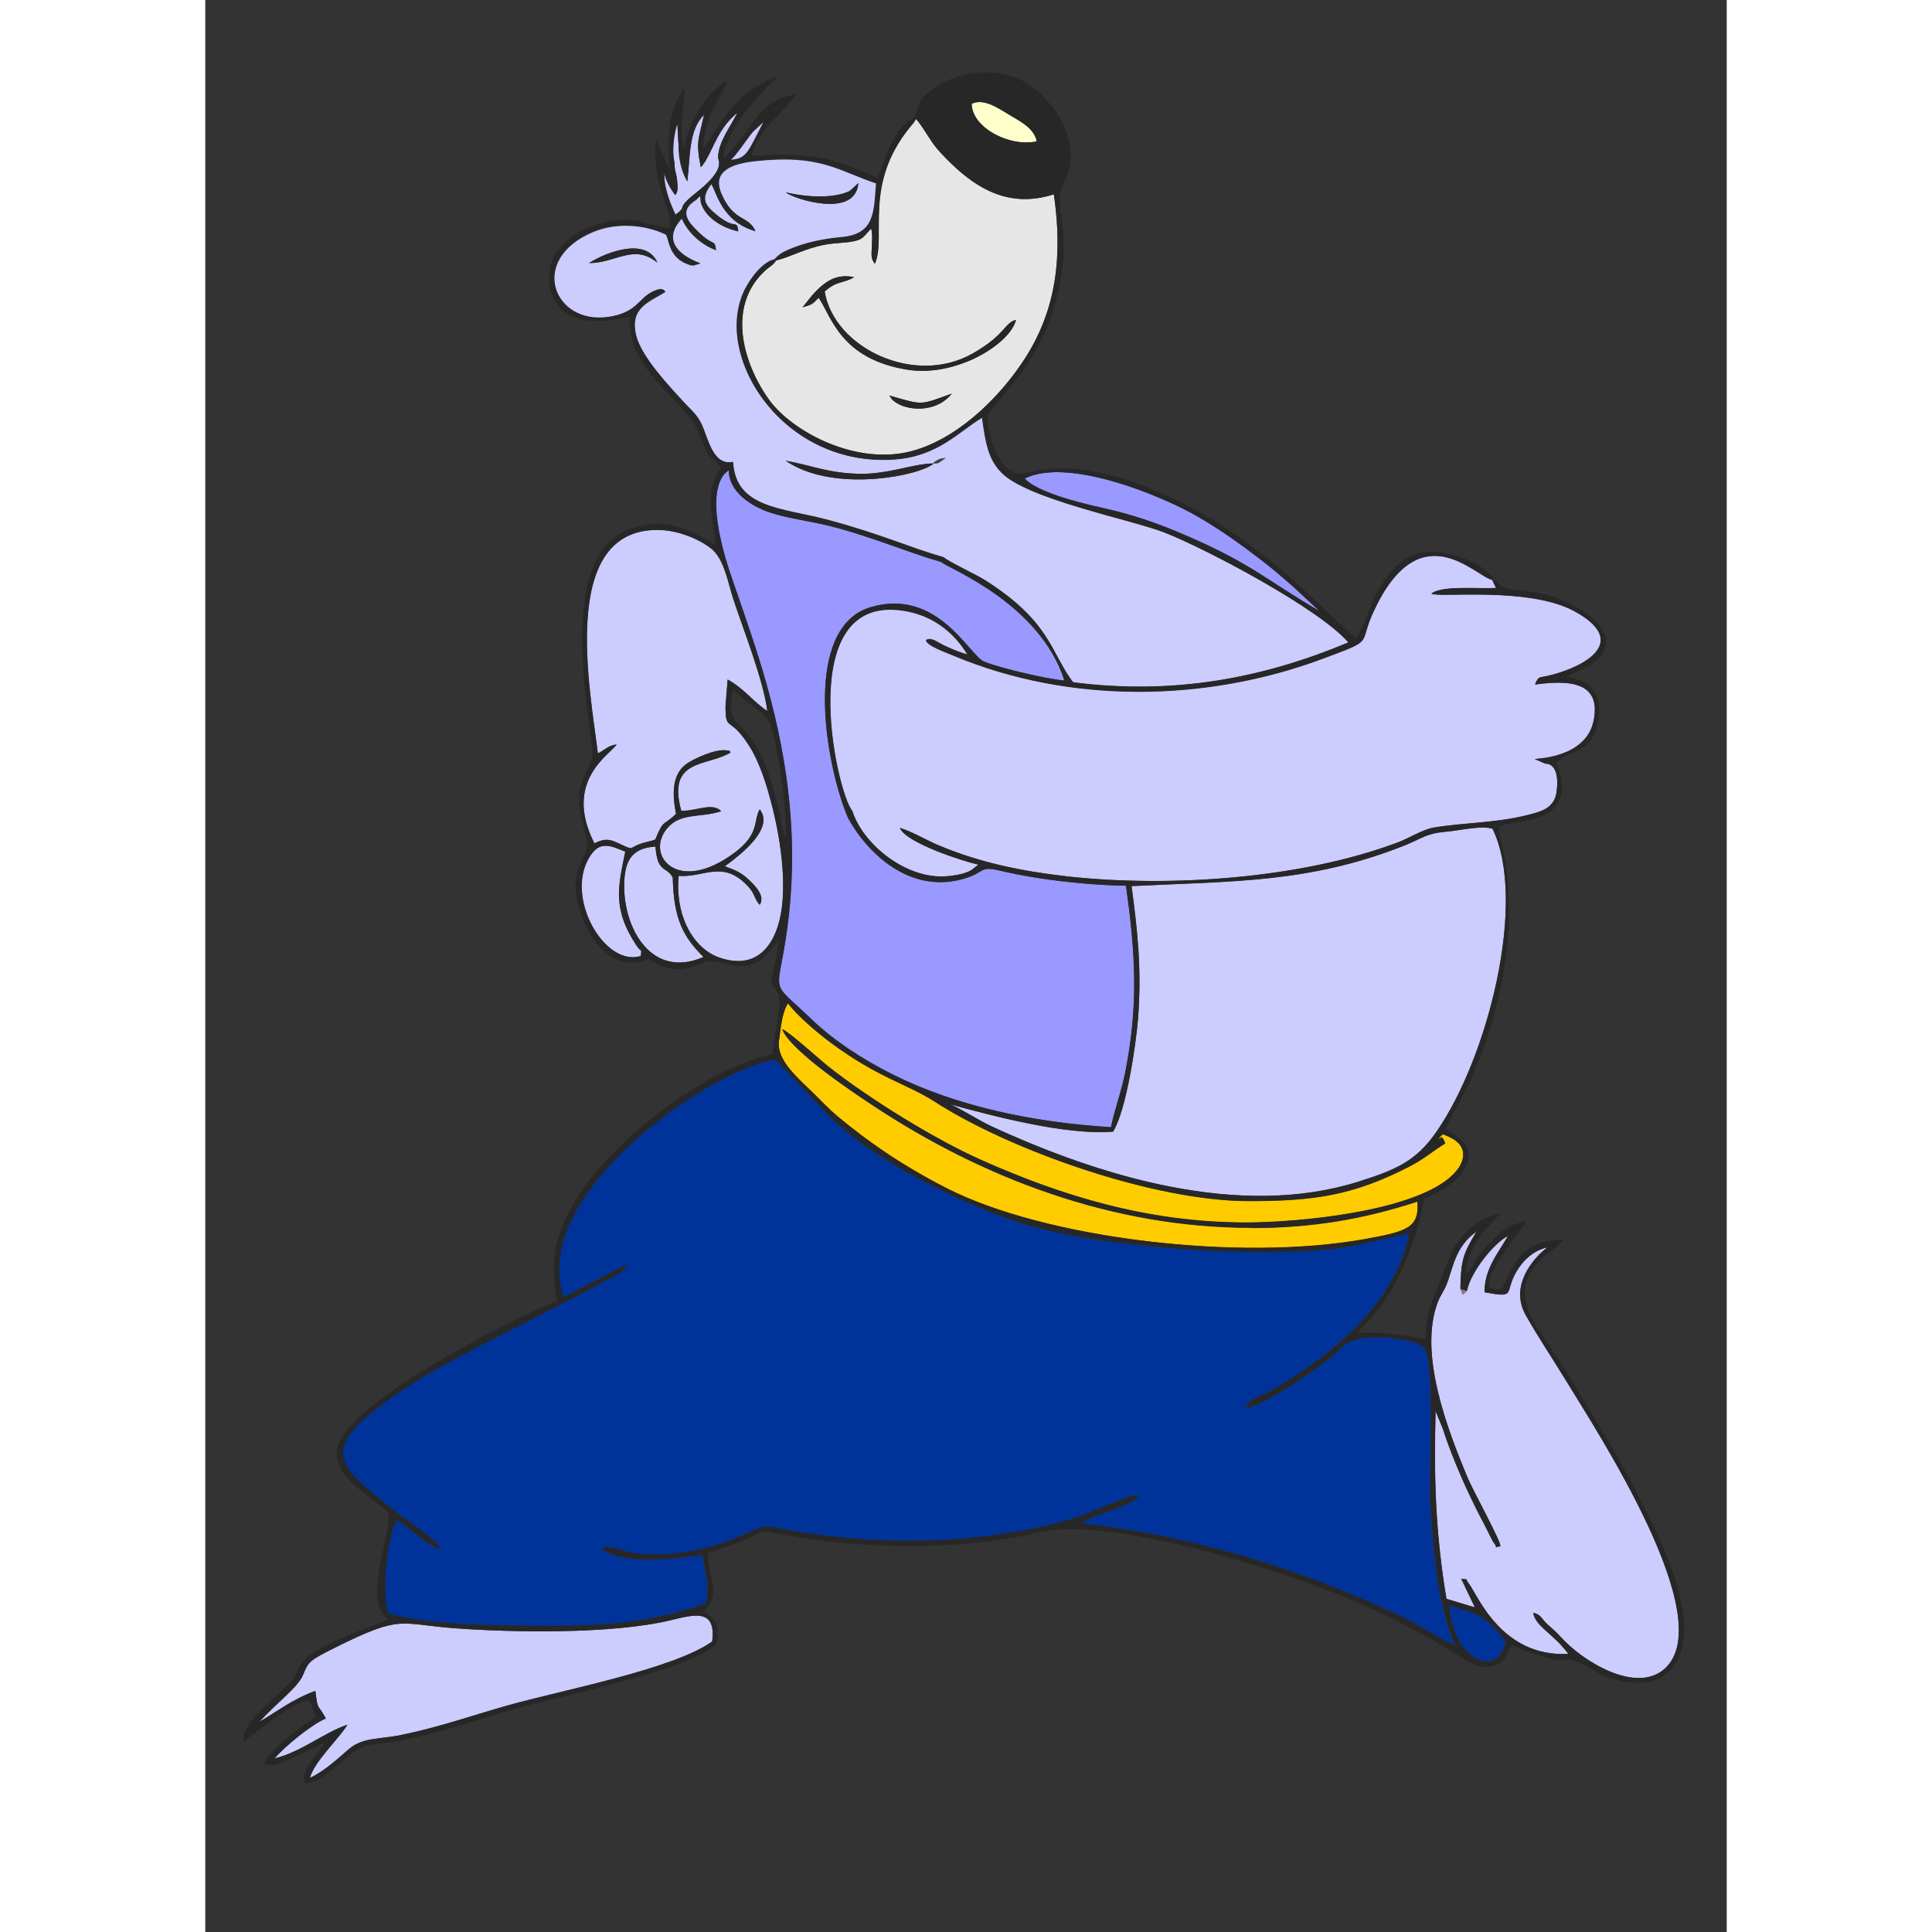 <?xml version="1.0" encoding="UTF-8" standalone="no"?>
<!DOCTYPE svg  PUBLIC '-//W3C//DTD SVG 1.1//EN'  'http://www.w3.org/Graphics/SVG/1.1/DTD/svg11.dtd'>
<!-- Creator: CorelDRAW X5 -->
<svg style="shape-rendering:geometricPrecision;text-rendering:geometricPrecision;image-rendering:optimizeQuality" xmlns="http://www.w3.org/2000/svg" fill-rule="evenodd" xml:space="preserve" height="500px" width="500px" clip-rule="evenodd" xmlns:xlink="http://www.w3.org/1999/xlink" viewBox="0 0 12764 16208">
 <rect x="0" y="0" width="12764" height="16208" fill="#333333" stroke="none"/>
 <defs>
  <style type="text/css">
   <![CDATA[
    .fil0 {fill:#003399}
    .fil8 {fill:rgb(39, 39, 39)}
    .fil6 {fill:#454545}
    .fil7 {fill:gray}
    .fil2 {fill:#9999FF}
    .fil1 {fill:#CCCCFF}
    .fil3 {fill:#E6E6E6}
    .fil4 {fill:#FFCC00}
    .fil5 {fill:#FFFFCC}
   ]]>
  </style>
 </defs>
 <g id="Layer_x0020_1">
  <path class="fil0" d="m8726 11817c33-90 90-79 224-156 480-277 1031-716 1150-1314-286 63-456 119-779 144-669 50-1799-32-2411-209-505-146-1326-548-1700-941l-428-449c-518 62-2078 1120-1777 1991l526-275c-21 80-134 113-206 153-458 253-1241 623-1583 844-864 557-650 671-151 1075 125 102 356 236 382 318-148-52-253-184-370-243-80 151-127 603-71 780 333 104 992 104 1380 105 491 1 876-39 1290-191 24-173-6-244-35-404-213 31-689 89-841-54 49-36 174 24 255 36 299 44 603-16 873-126 297-121 160-109 508-52 609 100 1264 106 1862-3 470-86 536-139 903-282 100-39 96-3 96-2-97 85-332 138-447 198-4 2-13 14-16 10-3-5-11 6-16 10 862 96 1692 335 2464 679 128 57 227 102 348 168 109 60 225 136 326 175-143-337-184-796-206-1197-14-245 46-1172-53-1298-66-77-539-146-678-13-69 66-75 70-139 119-141 108-479 349-682 405zm2183 1946c-178-206-219-222-474-293 32 476 426 617 474 293z"/>
  <path class="fil1" d="m5429 6806c90 270 415 536 726 546 68 2 141-7 201-24 33-10 47-14 76-32l54-43c-106-22-608-180-659-308 103 30 216 100 323 145 343 145 696 218 1074 261 854 96 1961 24 2780-284 96-36 213-111 303-125 263-43 511-37 778-103 135-33 236-62 253-205 29-242-93-227-95-228l-90-39c229-15 449-102 494-320 71-340-224-341-491-305 33-77 30-52 130-78 303-77 664-286 199-538-383-208-1138-111-1198-146 84-72 407-39 542-48l-33-70c-143-32-604-571-993 265-135 289 24 229-421 395-984 367-2125 385-3101-23-63-26-239-88-232-132 48-23 89 19 161 52 60 28 124 54 186 71-94-156-252-311-496-361-987-204-603 1533-469 1675z"/>
  <path class="fil1" d="m7771 7433c52 382 85 705 55 1108-18 233-101 781-210 953-388 34-1019-134-1369-230 87 34 241 136 355 188 914 421 2079 775 3072 462 323-102 487-176 655-418 436-628 764-1940 471-2543-92-30-273 15-392 25-169 15-196 55-339 112-802 321-1458 302-2297 344z"/>
  <path class="fil2" d="m5389 6854c-199-482-373-1594 194-1761 560-165 828 405 949 456 136 57 539 149 676 160-209-651-978-943-1031-993-307-89-605-221-954-307-156-38-362-64-506-116-138-51-294-153-321-302l-6-45c-213 144-43 715 45 952 100 292 197 561 279 859 182 654 265 1322 169 2030-81 597-163 412 210 770 173 167 415 328 678 459 526 262 1161 400 1828 441 28-144 88-298 120-463 112-575 84-992 6-1563-246-4-498-28-733-64-111-17-221-38-325-63-168-40-127 11-276 60-482 159-851-226-1002-508z"/>
  <path class="fil1" d="m6107 3888c-9 8 15-1-32 24-177 97-835 209-1206-47 223 40 357 105 621 110 238 4 451-86 617-87zm-1797-2524c20 3 55-17 152-108s80-125 145-185 88-135 251-221c0 0-242 276-267 397 0 0-96 158-280 117-1-22-9-36-9-46 5-133 111-265 162-372-153 125-191 272-266 402-3 6-16 24-19 28-5 7-16 21-22 27-44-224-16-235 27-439-131 126-115 358-140 558-47-86-69-128-83-483-36 68-45 265-24 326-3 73 15 81 21 150 5 57 9 85-14 122-36-40-101-157-91-204-17 122 49 278 91 368 112-79-12-39 177-187 167-132 192-206 189-249zm1797 2524c13-12 6-13 43-31 33-16 22-6 61-15-86 64-60 38-104 47zm-2888-1681c154-96 479-218 574-4-202-162-345 5-574 4zm1654-592c106 24 221 38 338 32 52-3 113-12 159-29 36-13 31-12 55-31l54-51c-23 302-542 133-606 80zm-714 84c4-87-2-59-39-22-96 59-119 127-22 230 178 190 173 85 188 193-119-43-237-145-287-266-234 254 156 376 156 377l-57 17c-33 0-23-2-48-10-167-58-155-220-186-250-175-83-414-104-612-20-547 230-328 782 133 714 232-34 250-148 357-205 102-55 113-13 119-8-129 85-306 128-244 371 46 178 274 420 405 562 55 59 107 100 144 180 53 114 95 352 263 316 24 392 415 384 800 487 444 119 686 232 972 314 24 27 273 146 334 184 562 353 559 617 747 862 855 110 1607-39 2310-334-244-283-1185-782-1544-923-269-106-1150-278-1367-502-113-116-134-257-162-462-196 116-369 324-733 351-921 69-1514-834-1271-1396 48-111 164-264 265-282 39-41 69-60 123-82 134-57 289-89 435-102 280-24 274-197 293-453-324-108-470-248-1019-187-176 20-369 74-279 277 106 240 227 178 284 311-287-82-326-335-370-396-92 117-54 175 31 248 182 156 181 39 195 149-140-30-280-120-313-243z"/>
  <path class="fil3" d="m5739 3319c290 84 253 80 522-16-112 145-335 154-460 79-45-27-41-34-63-63zm-648-842c104-116 200-183 351-152-92 57-142 26-247 121 79 474 756 797 1243 519 278-159 261-253 362-282-47 202-504 486-915 418-558-92-631-444-740-603-53 51-46 54-135 80l81-101zm-304-289c-26 41-50 45-93 85-324 302-179 782 37 1082 190 264 745 569 1229 420 397-122 736-484 921-775 252-395 316-837 238-1370-415 134-710-90-954-353-83-90-118-177-201-279-28 44-19 29-51 68-396 487-195 917-295 1147-37-46-28-73-25-154 2-64 6-77-5-142-65 65-63 92-157 109-65 12-151 12-228 26-170 31-281 100-416 134z"/>
  <path class="fil1" d="m10584 10829l-34 31-20-47c5-256 28-298 135-481-185 130-196 313-254 451-21 50-49 84-71 142-163 431 80 1060 245 1459 49 120 281 536 281 587-69 15-16 17-51-22-9-10-29-50-39-70-24-50-46-90-73-143-118-225-243-508-321-752l-60-147c-15 570 0 1027 91 1576l239 72-115-241c78 15 22-11 65 43 70 87 268 618 834 588-131-176-276-229-295-345 69 16 62 46 126 103 48 44 66 56 110 105 177 197 634 482 873 256 449-425-570-1978-837-2417-116-190-231-360-335-545-136-241 58-474 183-568-124 27-213 117-266 213-98 174 8 213-262 164-1-201 121-336 196-472-114 56-312 299-344 460z"/>
  <path class="fil1" d="m4383 5700c145 81 210 184 333 265-33-262-199-679-284-936-48-145-77-344-191-431-104-80-281-153-448-153-832 0-561 1355-499 1875 67-32 73-59 157-76-36 75-457 297-186 831 116-59 155-20 256 24 67 29 43 13 118-16 56-22 90-22 137-41 74-179 63-106 174-215-34-172-31-324 77-411 57-46 250-134 340-122 67 9 7-14 41 18-195 121-537 47-414 490 129 2 261-73 335 3-178 58-341 8-456 146-184 223 89 560 568 202 214-160 155-271 211-363 137 170-211 416-293 477 93 34 142 56 207 118 46 45 135 132 86 205-47-51-37-88-96-153-213-231-373-72-584-90-31 325 115 612 350 689 358 117 499-184 522-480 23-299-43-652-124-927-37-126-89-264-151-364-173-276-202-115-204-341l18-225zm-606 1402c-163 12-240 81-258 244-43 383 196 886 661 683-169-168-250-316-258-665-49-100-129-33-145-262zm-121 918c4-75 9-16-39-90-206-312-148-505-92-785-125-49-216-100-305 52-202 343 137 921 437 823z"/>
  <path class="fil4" d="m8776 10301c-1165 0-2251-417-3164-1019-150-99-702-463-772-647 65 27 308 251 393 318 334 262 883 605 1280 781 671 298 1389 523 2220 523 432 0 1425-90 1737-404 114-114 118-244-30-312-77-35-49-26-86 1 1 94-4-81 49 51-106 64-166 124-301 194-476 246-810 290-1348 290-799 0-2004-428-2631-832-236-152-478-201-877-498-120-89-284-230-357-329-48 67-62 213-76 315-22 166 158 310 299 449 52 51 124 127 186 179 267 223 552 419 919 607 832 425 2458 617 3507 429 367-66 459-96 446-316-449 147-883 222-1394 222z"/>
  <path class="fil1" d="m877 14916c120-54 239-166 328-242 118-101 256-81 440-119 322-66 593-163 890-247 461-130 1392-304 1718-537 38-284-159-224-350-178-492 117-1314 103-1805 67-476-35-444-120-1012 164-212 106-220 116-265 226-43 106-210 224-367 395 161-93 270-185 470-260 23 182 16 96 88 232-111 44-344 232-430 335 220-53 417-218 611-283-68 115-277 306-315 447z"/>
  <path class="fil2" d="m6875 4014c99 113 458 204 645 245 253 56 459 126 682 222 583 249 695 384 1147 646l-229-212c-95-82-160-140-258-215-181-138-338-253-549-374-263-152-1063-496-1438-312z"/>
  <path class="fil5" d="m6430 871c3 203 322 365 546 315-21-105-121-159-222-218-80-46-218-151-324-97z"/>
  <path class="fil6" d="m6107 3888c44-8 18 18 104-47-39 9-28-1-61 15-37 18-30 20-43 31z"/>
  <polygon points="10584 10829 10531 10813 10550 10860" class="fil7"/>
  <path class="fil8" d="m877 14916c38-141 247-332 315-447-194 65-390 231-611 283 86-103 319-291 430-335-72-137-65-50-88-232-200 75-310 167-470 260 157-171 324-289 367-395 45-110 54-120 265-226 569-284 537-199 1012-164 492 36 1314 50 1805-67 191-46 387-106 350 178-325 233-1257 407-1718 537-297 84-569 181-890 247-184 38-321 18-440 119-89 76-208 189-328 242zm5230-11028c-165 2-378 92-617 87-264-5-398-70-621-110 371 256 1028 144 1206 47 47-26 23-17 32-24zm-367-570c21 28 18 35 63 63 124 76 348 67 460-79-270 96-233 100-522 16zm-867-1703c63 53 582 222 606-80l-54 51c-24 19-19 18-55 31-46 17-107 26-159 29-117 7-232-8-338-32zm139 963c90-25 82-29 135-80 109 159 182 510 740 603 411 68 868-216 915-418-101 29-84 123-362 282-487 279-1164-45-1243-519 104-95 155-64 247-121-151-31-247 36-351 152l-81 101zm-1793-371c229 0 372-166 574-4-94-214-420-92-574 4zm7217 11263c254 71 296 86 474 293-48 324-442 183-474-293zm-1709-1653c203-56 541-297 682-405 64-49 70-52 139-119 139-133 613-63 678 13 98 126 39 1054 53 1298 22 401 63 860 206 1197-101-39-218-115-326-175-121-67-220-111-348-168-772-344-1601-583-2464-679 5-4 13-15 16-10s12-8 16-10c115-61 350-113 447-198 0 0 5-37-96 2-367 143-433 196-903 282-598 110-1253 103-1862 3-348-57-211-69-508 52-270 110-574 170-873 126-80-12-205-73-255-36 151 143 628 85 841 54 29 160 59 231 35 404-415 151-799 191-1290 191-389-1-1048-1-1380-105-56-176-10-629 71-780 117 60 222 191 370 243-27-81-257-216-382-318-500-404-713-518 151-1075 343-221 1125-590 1583-844 72-40 185-73 206-153l-526 275c-302-871 1259-1929 1777-1991l428 449c374 393 1195 795 1700 941 612 177 1741 259 2411 209 323-24 493-81 779-144-119 598-670 1037-1150 1314-134 77-190 65-224 156zm1804-1004l53 16c32-161 230-405 344-460-75 136-198 271-196 472 270 50 164 10 262-164 54-96 142-186 266-213-125 94-319 327-183 568 105 186 219 355 335 545 268 440 1286 1992 837 2417-239 226-696-58-873-256-44-49-62-61-110-105-63-57-57-87-126-103 19 116 165 169 295 345-565 30-764-501-834-588-44-55 12-29-65-43l115 241-239-72c-91-549-107-1006-91-1576l60 147c78 243 203 526 321 752 28 53 49 93 73 143 10 20 29 59 39 70 35 39-17 37 51 22 0-51-232-467-281-587-164-398-408-1028-245-1459 22-58 51-93 71-142 58-137 69-321 254-451-108 183-130 225-135 481zm-1755-512c511 0 945-76 1394-222 13 220-79 250-446 316-1049 189-2675-3-3507-429-367-188-652-384-919-607-62-52-134-127-186-179-141-139-320-283-299-449 13-102 27-248 76-315 73 99 237 240 357 329 399 297 641 346 877 498 627 404 1832 832 2631 832 538 0 872-44 1348-290 135-70 195-130 301-194-53-131-48 43-49-51 37-28 9-37 86-1 148 68 144 197 30 312-312 314-1305 404-1737 404-831 0-1549-225-2220-523-397-176-946-518-1280-781-85-67-328-291-393-318 70 184 622 548 772 647 913 602 1999 1019 3164 1019zm-4999-3200c16 230 96 162 145 262 8 349 89 497 258 665-464 203-703-300-661-683 18-163 96-232 258-244zm3994 332c839-42 1495-23 2297-344 142-57 170-97 339-112 118-10 299-55 392-25 293 603-35 1915-471 2543-168 242-332 317-655 418-993 312-2158-41-3072-462-114-52-268-154-355-188 350 96 981 264 1369 230 108-172 192-720 210-953 31-402-3-726-55-1108zm-4116 586c-300 98-639-480-437-823 89-151 180-101 305-52-56 280-114 473 92 785 49 74 44 16 39 90zm771-2234c281 258 299 162 357 458 48 244 90 521 88 781-27-43-35-108-45-158-12-61-25-113-41-174-192-772-442-488-359-908zm-62 140c2 226 31 65 204 341 63 100 114 239 151 364 81 275 147 628 124 927-23 296-164 598-522 480-235-77-381-364-350-689 212 18 372-141 584 90 59 64 49 102 96 153 48-73-40-160-86-205-64-63-113-85-207-118 82-61 429-307 293-477-55 92 4 203-211 363-479 358-752 21-568-202 114-138 278-88 456-146-74-77-207-1-335-3-124-444 219-370 414-490-35-32 25-9-41-18-90-12-283 76-340 122-107 87-111 239-77 411-110 109-100 36-174 215-46 20-81 19-137 41-75 30-51 45-118 16-101-44-140-83-256-24-271-534 150-757 186-831-85 17-91 43-157 76-62-520-334-1875 499-1875 167 0 344 73 448 153 114 87 143 286 191 431 84 257 251 674 284 936-123-81-189-183-333-265l-18 225zm44-4585c33-14 148-191 189-236l84-78c-127 243-136 306-273 314zm-472 25c-33-150 24-325 24-326l11 192c-1 110 26 205 73 291 25-200 9-432 140-558-43 204-71 215-27 439 2-2 5-8 11-13 2 3 9-10 11-14 3-4 15-23 19-28 75-129 113-277 266-402-51 107-157 239-162 372-1 30 72 98-180 296-188 148-64 108-177 187-42-90-107-246-91-368-10 48 55 165 91 204 23-37 20-65 14-122-7-69-24-77-21-150zm6867 3489l-8 9 33 70c-134 9-458-24-542 48 60 36 815-61 1198 146 464 252 104 461-199 538-101 26-97 1-130 78 267-36 562-35 492 305-45 218-265 304-494 320l90 39c1 0 123-15 95 228-17 143-118 172-253 205-268 66-516 60-778 103-90 15-207 89-303 125-819 307-1926 379-2780 284-379-43-731-116-1074-261-107-45-220-114-323-145 51 128 552 286 659 308l-54 43c-29 17-43 22-76 32-60 17-133 27-201 24-312-10-636-276-726-546-63 0-48-15-40 48 150 282 520 667 1001 508 149-49 108-100 276-60 104 25 214 46 325 63 235 36 487 59 733 64 79 571 107 988-6 1563-32 165-92 320-120 463-666-41-1302-179-1828-441-262-131-504-292-678-459-372-358-291-174-210-770 96-708 13-1376-169-2030-83-297-179-567-279-859-77-223-241-711-81-920l37-32 6 45c27 150 183 252 321 302 144 53 350 78 506 116 349 86 647 218 954 307 40 19 10 2 21-40-286-81-528-195-972-314-385-103-776-95-800-487-168 36-210-203-263-316-37-80-89-120-144-180-131-142-359-384-405-562-62-243 114-286 244-371-6-5-17-47-119 8-106 57-125 171-357 205-461 68-679-483-133-714 198-84 437-63 612 20 31 30 19 193 186 250 24 8 15 10 48 10l57-17s-390-123-156-377c51 121 168 223 287 266-15-108-9-3-188-193-97-103-74-171 22-230l34-27 5 49c33 124 173 214 313 243-13-111-12 7-195-149-85-73-123-131-31-248 44 61 83 314 370 396-56-133-178-71-284-311-90-203 103-258 279-277 548-61 695 78 1019 187-19 255-13 428-293 453-145 13-300 44-435 102-54 23-84 41-123 82l10 13c134-34 245-103 416-134 77-14 164-14 228-26 93-17 92-45 157-109 11 65 7 78 5 142-2 80-11 107 25 154 100-230-102-660 295-1147 32-39 23-24 51-68l-12-10c-179 67-258 381-312 507-360-174-585-221-1056-188 70-244 283-369 372-514-330 33-402 372-611 533 33-265 338-564 455-683-397 129-532 516-623 605 8-267 124-374 200-565-144 64-334 336-358 571-51-197 2-337 1-517-150 228-134 386-124 684l-115-256c-41 388 152 607 115 750-207-34-310-108-552-48-169 42-328 140-406 262-111 173-106 712 625 526-35 443 476 722 568 955 125 318 84 162 196 318-148 201-67 394-46 638-214-109-390-238-712-130-651 218-326 1642-319 1881 3 112-104 195-113 358-10 180 67 306 69 411 2 81-102 175-99 362 4 251 229 705 548 617 105-29 31-32 139 23 136 69 240 51 372-7 195-85 387 212 649-205-8 81-24 159-41 235-47 202-19 105 34 234 35 85-44 372-48 499-554 114-1375 735-1670 1255-150 264-203 474-137 815-362 144-1706 818-1836 1207-96 287 387 480 426 589-10 251-213 716-9 875-166 74-653 229-735 384-109 205-16 69-253 305-69 69-236 204-227 341 128-97 364-301 552-356l62 147c-104 53-401 281-438 387l36 11c42 5 19 27 222-65 93-43 157-80 248-118-56 103-187 194-169 339 130 3 276-152 355-215 174-138 180-93 440-141 327-61 605-159 908-250 368-111 1580-350 1759-570 26-143-14-212-114-265 158-124 40-296 38-486 140-57 239-80 372-145 94-46 77-50 186-28 429 84 796 115 1247 109 314-4 670-42 962-112 611-145 2037 319 2578 543 319 132 589 271 885 446 107 63 233 188 390 117 79-36 81-99 123-162 576 249 366 16 678 207 199 122 514 171 660-3 292-346-80-1066-232-1371-205-411-423-757-650-1131-228-376-576-667-132-1002 54-41 67-55 115-98-415-12-445 303-525 412-75-5-196 35-3-276l217-295c-158 30-211 81-299 171-160 161-116 167-212 277 6-233 178-401 294-513-217 41-368 201-442 391-48 122-73 194-123 306-51 114-64 229-71 362-211-44-340-65-565-54 34-51 43-58 89-104 226-228 418-694 463-1018 140-75 265-124 336-245 119-203-46-268-151-348 42-101 151-265 254-514 167-401 274-865 278-1311 1-118-8-248-24-363-15-111-58-249-62-346 136-49 291-37 418-117s139-264 59-420c140-122 296-74 352-330 51-231-54-365-262-389 121-66 259-107 310-210 114-229-277-436-514-489-76-17-146-25-226-33s-76 0-140-51c-17-13 7-9-53-43zm-1455 273c-453-262-564-397-1147-646-223-95-428-166-682-222-187-41-546-132-645-245 376-184 1175 160 1438 312 210 121 368 235 549 374 98 75 163 133 258 215l229 212zm-2595-4159c101 59 201 113 222 218-224 50-543-112-546-315 106-54 244 51 324 97zm-801 20l12 10c83 102 117 189 201 279 244 263 539 487 954 353 78 533 14 975-238 1370-185 291-524 653-921 775-484 149-1039-156-1229-420-216-300-361-780-37-1082 43-40 67-45 93-85l-10-13c-101 17-217 171-265 282-242 561 351 1465 1271 1396 363-27 536-235 733-351 28 205 49 346 162 462 217 223 1098 396 1367 502 359 141 1301 640 1544 923-704 295-1456 445-2310 334-188-244-184-509-747-862-61-38-310-157-334-184-12 42 19 59-21 40 53 50 822 341 1031 993-136-11-539-103-676-160-121-50-389-621-949-456-567 167-393 1279-194 1761-8-63-23-48 40-48-134-142-518-1879 469-1675 245 51 402 205 496 361-61-17-126-43-186-71-72-34-113-75-161-52-6 44 169 105 232 132 976 408 2118 390 3101 23 445-166 286-106 421-395 389-836 850-297 993-265l8-9c-12-29 5-4-21-35-60-72-200-133-288-159-334-102-511 35-669 318-57 102-100 284-169 374-92-64-444-430-655-597-231-183-461-366-754-513-361-181-796-363-1245-302-119 16-166 62-252-2-116-87-179-252-186-459l297-369c88-130 167-265 229-436 64-176 100-350 110-547 17-334-78-439 1-587 197-372-130-764-360-872-250-119-574-63-773 104-98 82-81 112-115 219z"/>
 </g>
</svg>
